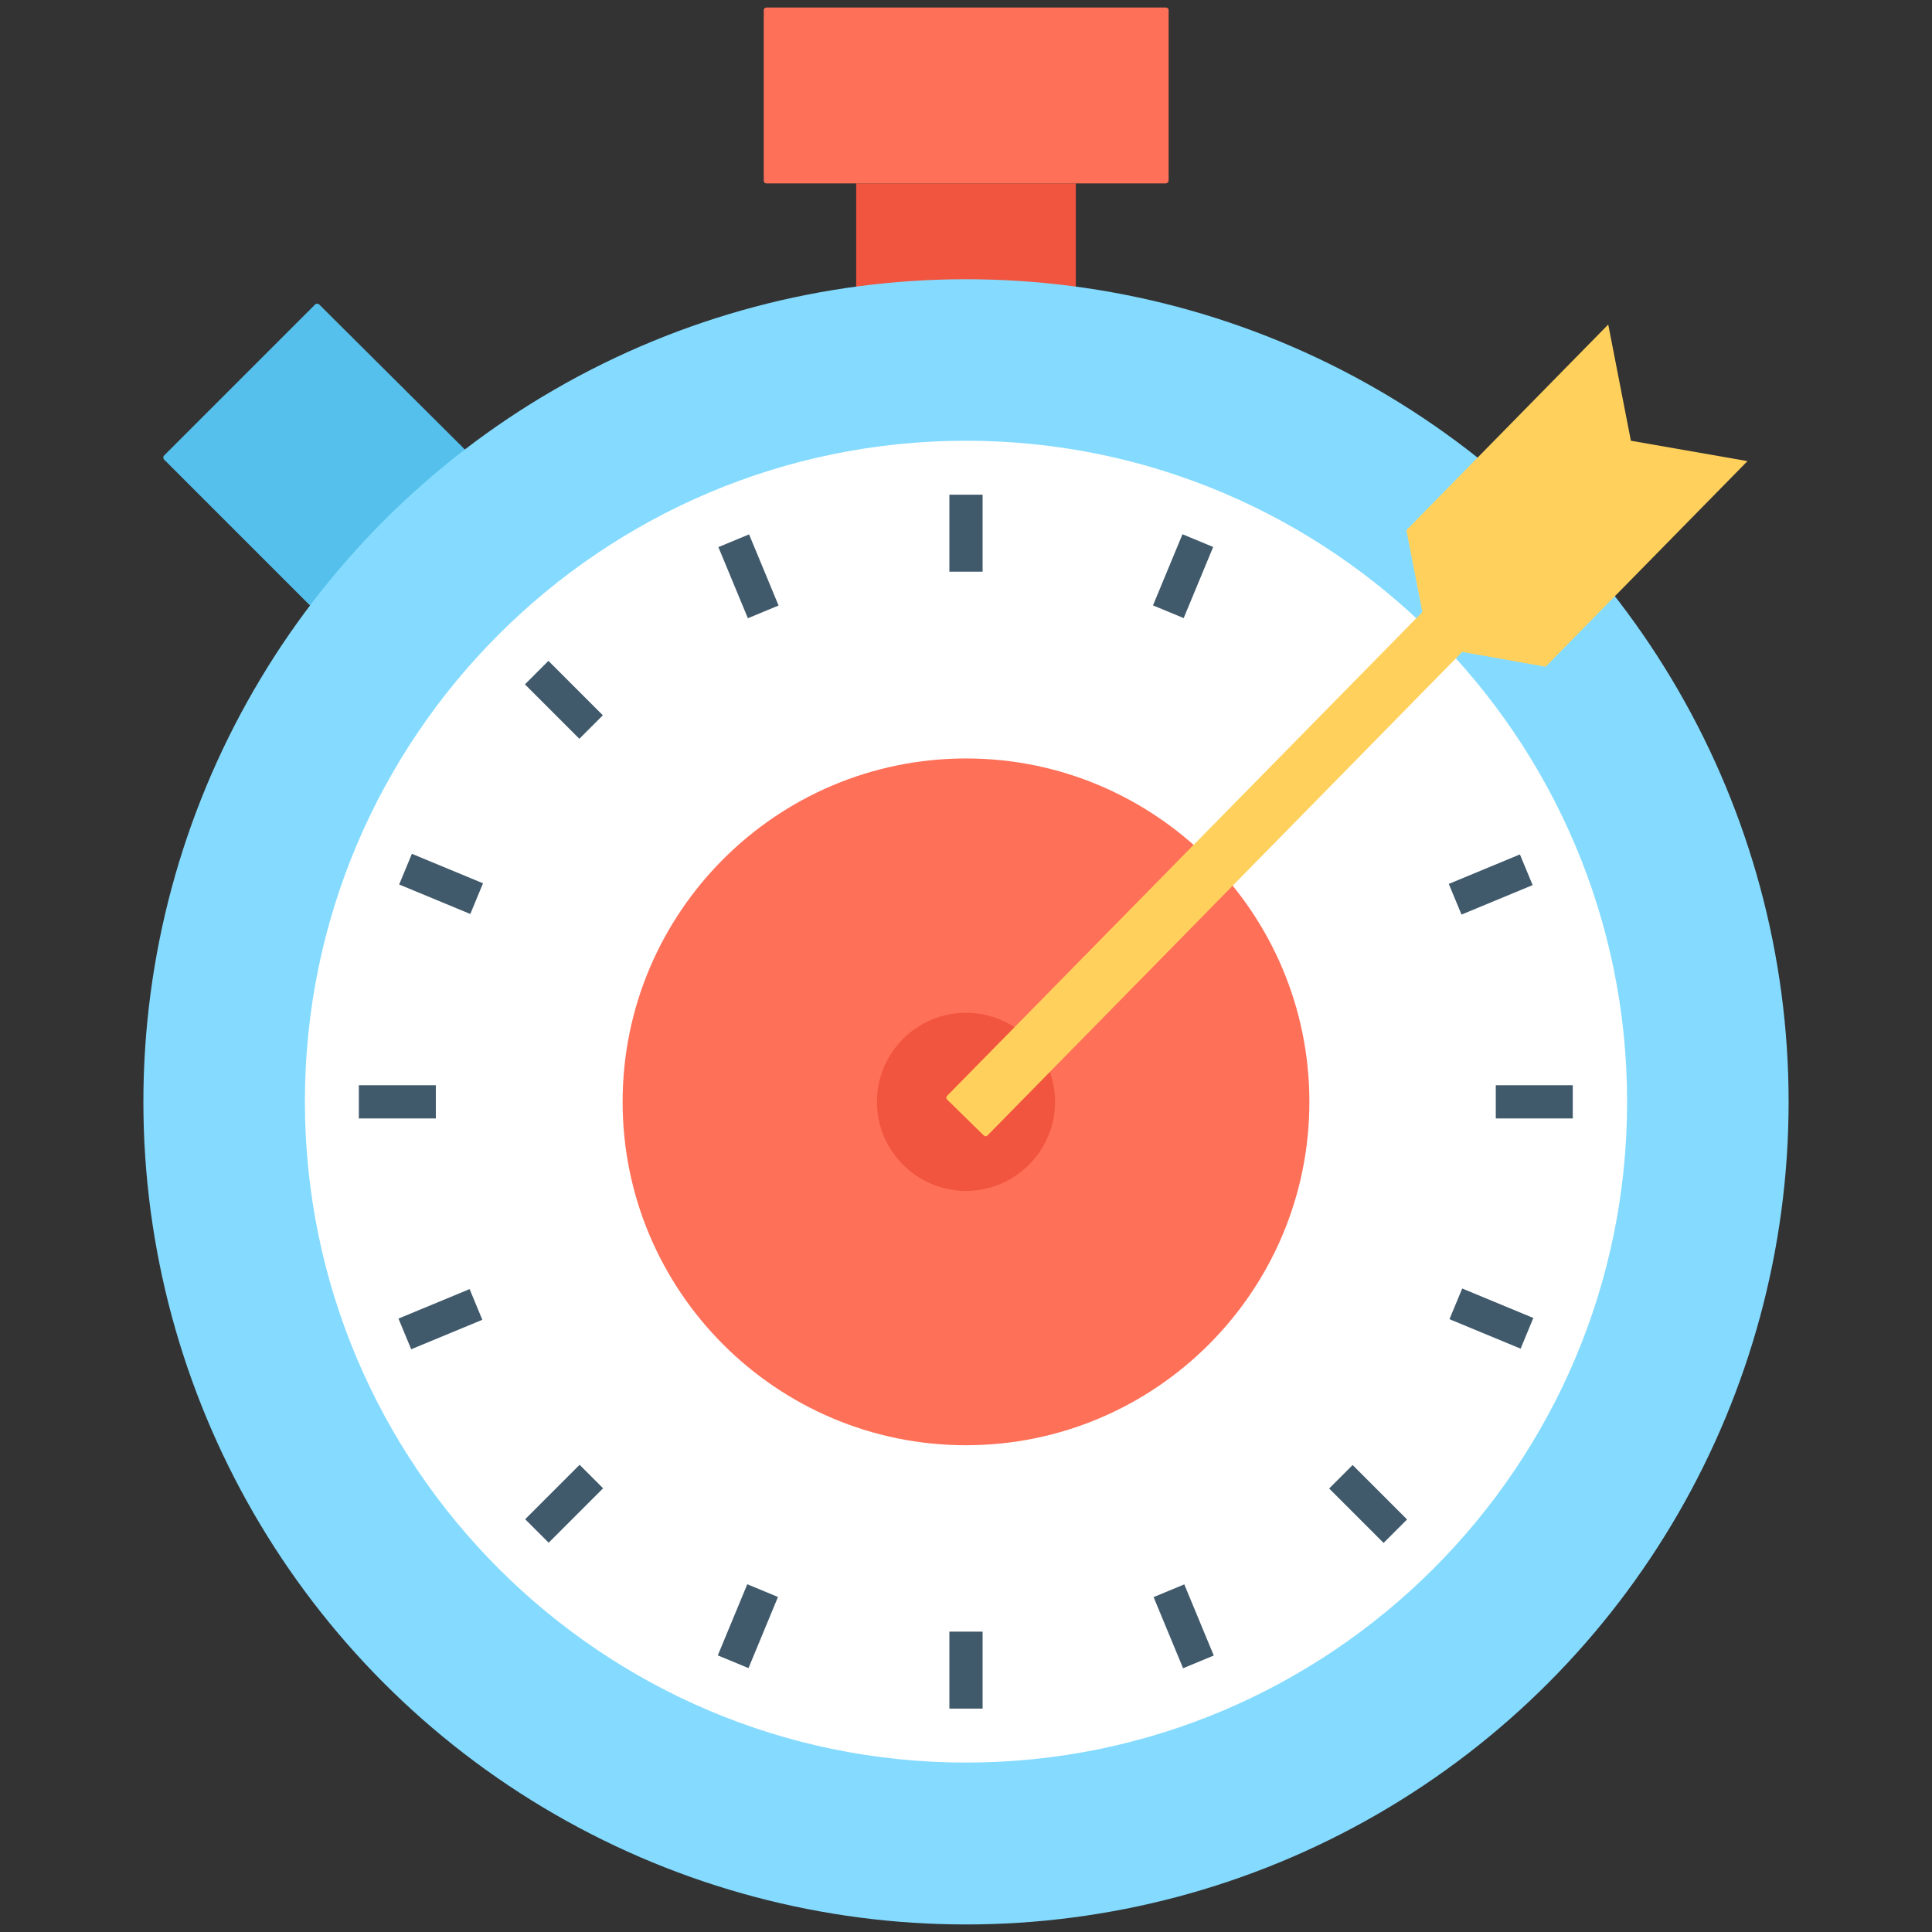 <?xml version="1.0" encoding="utf-8"?>
<!-- Generator: Adobe Illustrator 18.0.0, SVG Export Plug-In . SVG Version: 6.00 Build 0)  -->
<!DOCTYPE svg PUBLIC "-//W3C//DTD SVG 1.1//EN" "http://www.w3.org/Graphics/SVG/1.1/DTD/svg11.dtd">
<svg version="1.1" id="Layer_1" xmlns="http://www.w3.org/2000/svg" xmlns:xlink="http://www.w3.org/1999/xlink" x="0px" y="0px"
	 viewBox="0 0 512 512" enable-background="new 0 0 512 512" xml:space="preserve">
<rect x="0" y="0" width="512" height="512" fill="#333333" stroke="none"/>
<g>
	<rect x="226.9" y="48.6" fill="#F1543F" width="58.2" height="37.4"/>
	<path fill="#54C0EB" d="M127.7,123.6l-41.2,41.2l-43-43c-0.3-0.3-0.3-0.8,0-1.1l40-40c0.3-0.3,0.8-0.3,1.1,0L127.7,123.6z"/>
	<path fill="#FF7058" d="M308.9,48.6H203.1c-0.4,0-0.7-0.3-0.7-0.7V2.7c0-0.4,0.3-0.7,0.7-0.7h105.9c0.4,0,0.7,0.3,0.7,0.7v45.1
		C309.7,48.3,309.3,48.6,308.9,48.6z"/>
	<circle fill="#84DBFF" cx="256" cy="292" r="218"/>
	<path fill="#FFFFFF" d="M256,467.1c-96.6,0-175.2-78.6-175.2-175.2S159.4,116.8,256,116.8c96.6,0,175.2,78.6,175.2,175.2
		S352.6,467.1,256,467.1z"/>
	<path fill="#FF7058" d="M256,383c-50.2,0-91-40.8-91-91s40.8-91,91-91s91,40.8,91,91S306.2,383,256,383z"/>
	<path fill="#F1543F" d="M256,315.6c-13,0-23.6-10.6-23.6-23.6s10.6-23.6,23.6-23.6s23.6,10.6,23.6,23.6S269,315.6,256,315.6z"/>
	<g>
		<rect x="251.6" y="131.1" fill="#40596B" width="8.8" height="20.4"/>
		<rect x="251.6" y="432.4" fill="#40596B" width="8.8" height="20.4"/>
	</g>
	<g>
		
			<rect x="188.1" y="148.4" transform="matrix(-0.383 -0.924 0.924 -0.383 133.117 394.48)" fill="#40596B" width="20.4" height="8.8"/>
		
			<rect x="303.4" y="426.8" transform="matrix(-0.383 -0.924 0.924 -0.383 35.367 885.906)" fill="#40596B" width="20.4" height="8.8"/>
	</g>
	<g>
		
			<rect x="139.3" y="181" transform="matrix(-0.707 -0.707 0.707 -0.707 124.055 422.235)" fill="#40596B" width="20.4" height="8.8"/>
		
			<rect x="352.3" y="394.1" transform="matrix(-0.707 -0.707 0.707 -0.707 337.11 936.596)" fill="#40596B" width="20.4" height="8.8"/>
	</g>
	<g>
		
			<rect x="106.6" y="229.9" transform="matrix(-0.924 -0.383 0.383 -0.924 135.08 495.469)" fill="#40596B" width="20.4" height="8.8"/>
		
			<rect x="385" y="345.2" transform="matrix(-0.924 -0.383 0.383 -0.924 626.506 823.829)" fill="#40596B" width="20.4" height="8.8"/>
	</g>
	<g>
		<rect x="95.1" y="287.6" fill="#40596B" width="20.4" height="8.8"/>
		<rect x="396.4" y="287.6" fill="#40596B" width="20.4" height="8.8"/>
	</g>
	<g>
		
			<rect x="106.6" y="345.2" transform="matrix(-0.924 0.383 -0.383 -0.924 358.531 627.893)" fill="#40596B" width="20.4" height="8.8"/>
		
			<rect x="385" y="229.9" transform="matrix(-0.924 0.383 -0.383 -0.924 849.956 299.533)" fill="#40596B" width="20.4" height="8.8"/>
	</g>
	<g>
		
			<rect x="139.3" y="394.1" transform="matrix(-0.707 0.707 -0.707 -0.707 536.938 574.553)" fill="#40596B" width="20.4" height="8.8"/>
		
			<rect x="352.3" y="181" transform="matrix(-0.707 0.707 -0.707 -0.707 749.993 60.192)" fill="#40596B" width="20.4" height="8.8"/>
	</g>
	<g>
		
			<rect x="188.1" y="426.8" transform="matrix(-0.383 0.924 -0.924 -0.383 672.575 412.875)" fill="#40596B" width="20.4" height="8.8"/>
		
			<rect x="303.4" y="148.4" transform="matrix(-0.383 0.924 -0.924 -0.383 574.824 -78.551)" fill="#40596B" width="20.4" height="8.8"/>
	</g>
	<path fill="#FFD15C" d="M417.8,120.6L251,290.4c-0.3,0.3-0.3,0.7,0,1l9.7,9.5c0.3,0.3,0.7,0.3,1,0l166.8-169.9L417.8,120.6z"/>
	<polygon fill="#FFD15C" points="463.1,122.2 409.6,176.7 378.7,171.2 372.7,140.5 426.2,86 432.2,116.8 	"/>
</g>
</svg>
